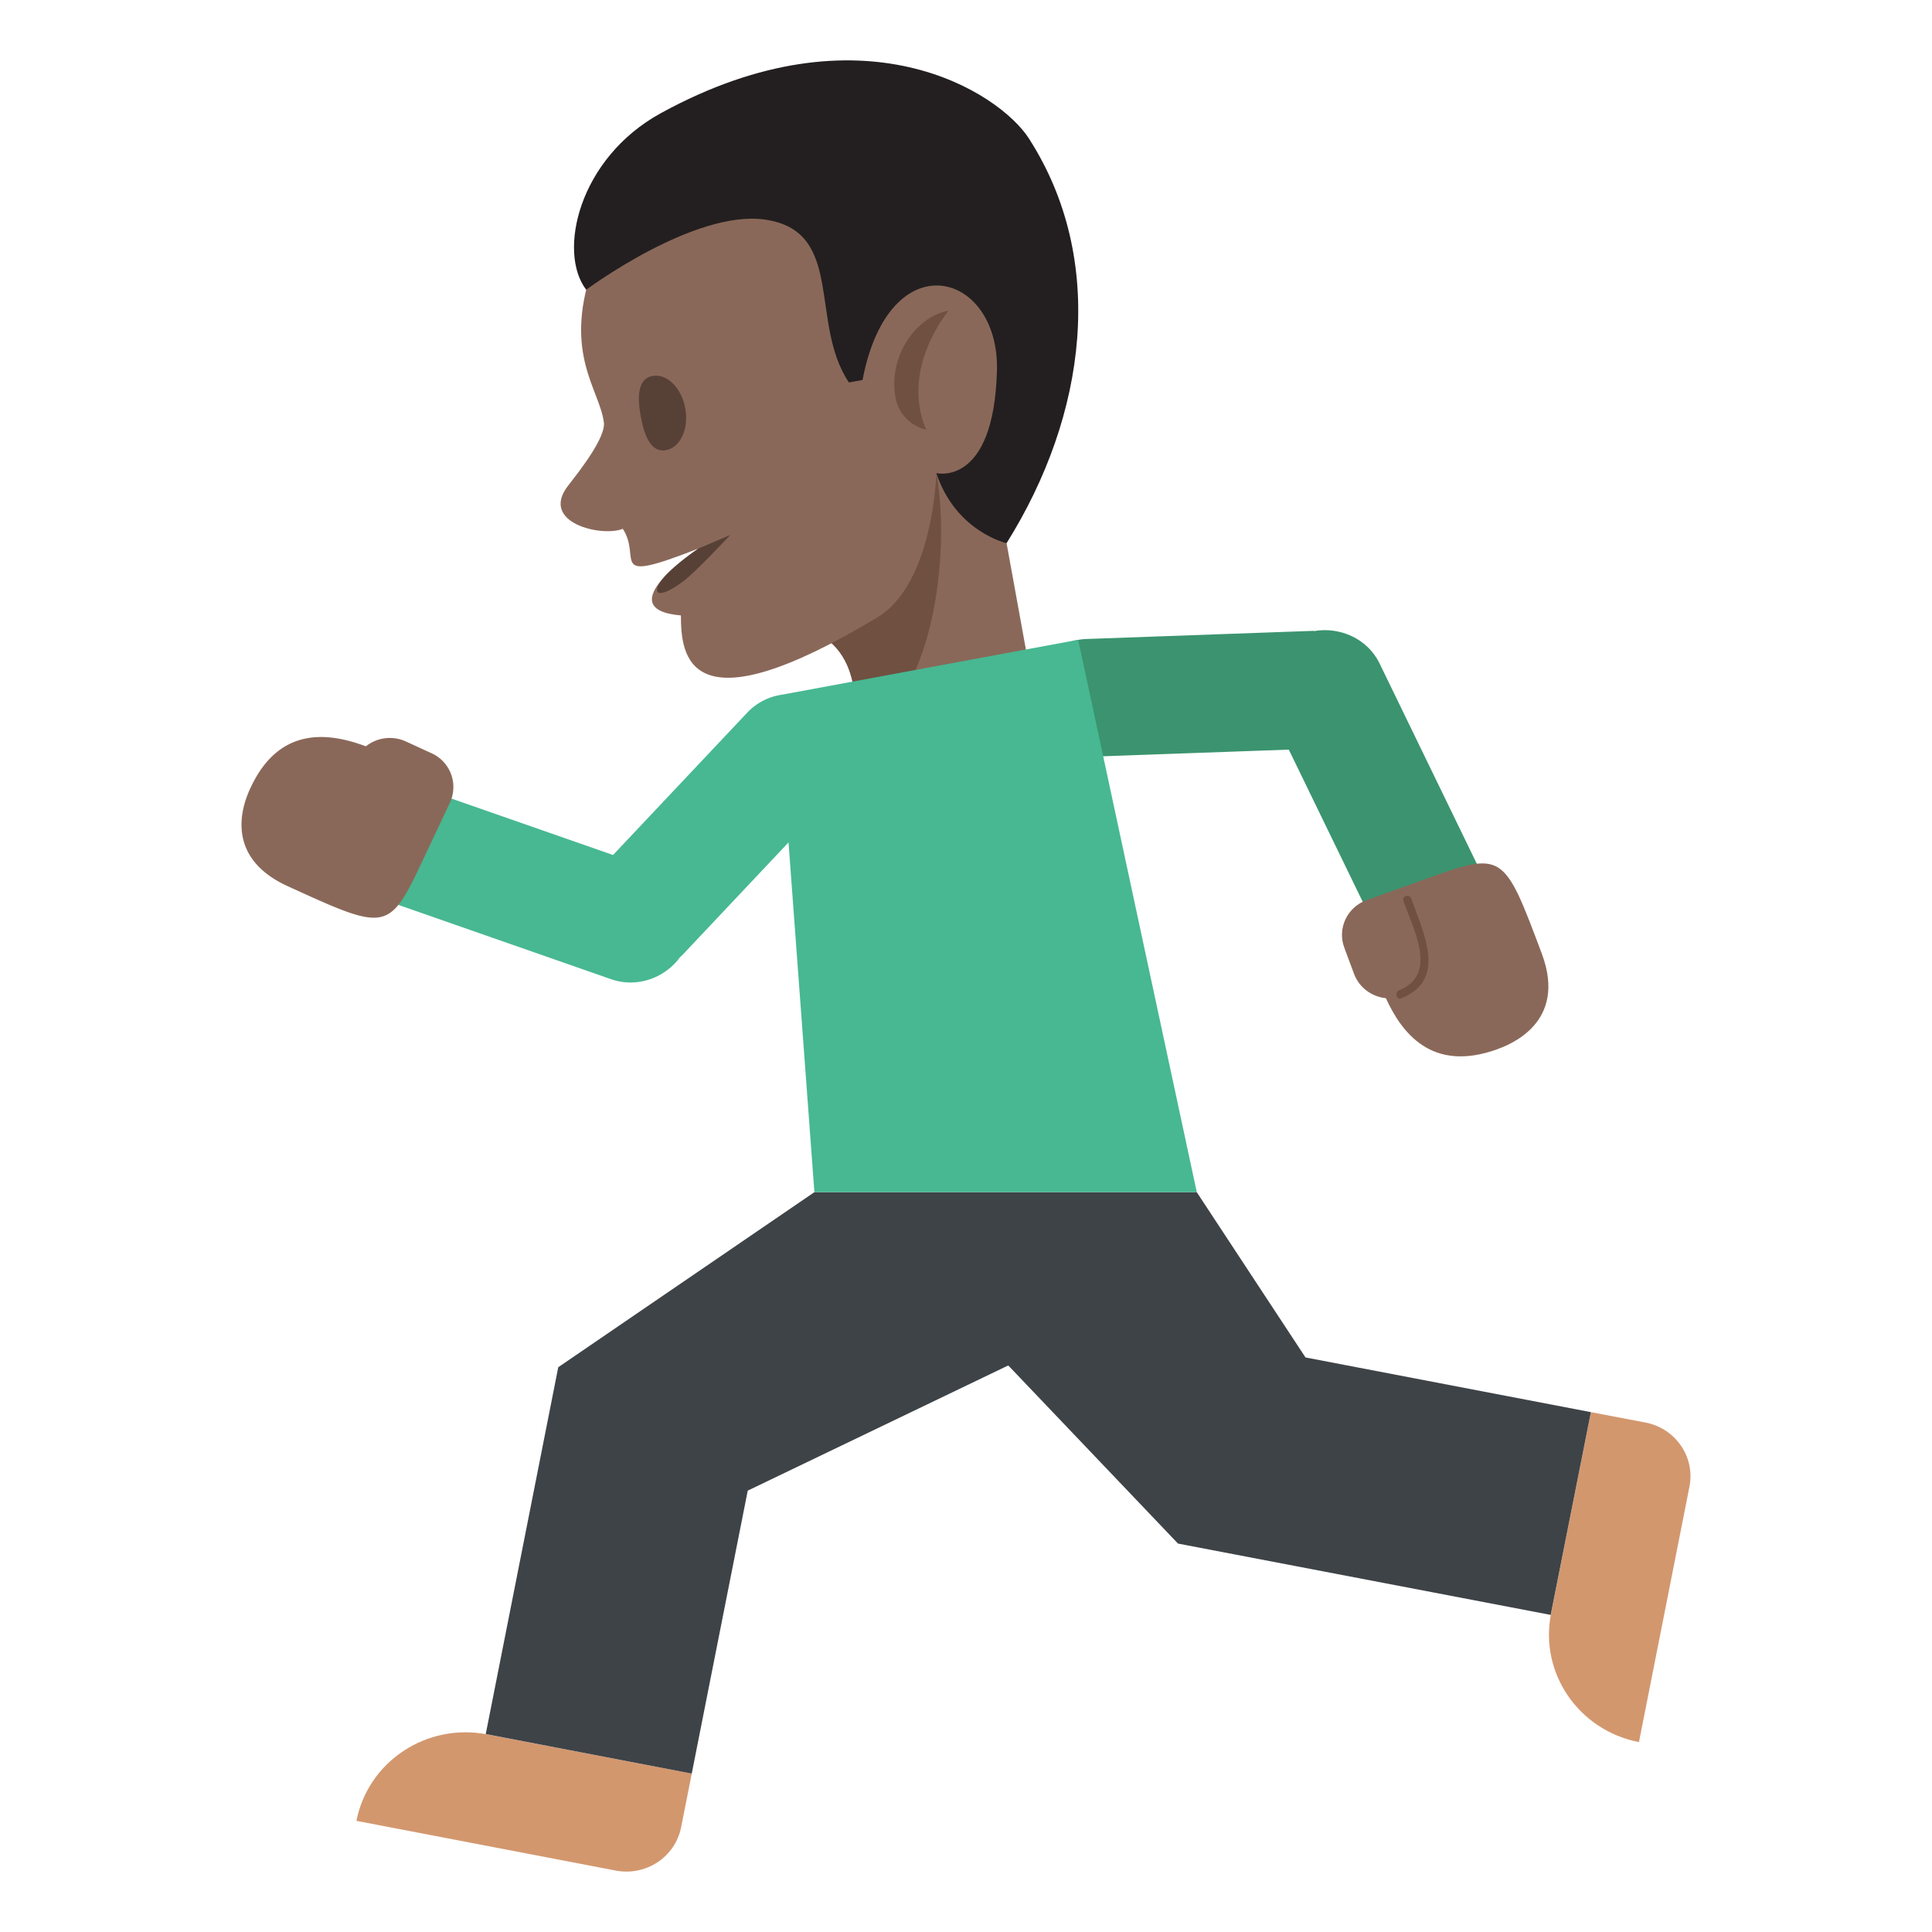 <!--
  - Copyright (c) 2022 船山信息 chuanshaninfo.com
  - The project is licensed under Mulan PubL v2.
  - You can use this software according to the terms and conditions of the Mulan
  - PubL v2. You may obtain a copy of Mulan PubL v2 at:
  -          http://license.coscl.org.cn/MulanPubL-2.0
  - THIS SOFTWARE IS PROVIDED ON AN "AS IS" BASIS, WITHOUT WARRANTIES OF ANY KIND,
  - EITHER EXPRESS OR IMPLIED, INCLUDING BUT NOT LIMITED TO NON-INFRINGEMENT,
  - MERCHANTABILITY OR FIT FOR A PARTICULAR PURPOSE.
  - See the Mulan PubL v2 for more details.
  -->

<svg xmlns="http://www.w3.org/2000/svg" width="64" height="64" viewBox="0 0 64 64"><path fill="#8A6859" d="M30.134 15.833l2.45-2.021 1.702 9.363-6.047 1.1z"/><path fill="#705041" d="M26.848 20.879c1.98.773 1.392 3.396 1.392 3.396 2.48-.45 3.321-5.617 2.778-8.603l-4.17 5.207z"/><path fill="#8A6859" d="M29.727 3.269L19.595 8.982c-.914 2.758.261 3.914.409 5.007.066.485-.748 1.541-1.182 2.095-.966 1.237 1.115 1.716 1.809 1.434.653.994-.585 1.862 2.51.651 0 0-3.046 2.009-.585 2.218.001 1.34.219 3.85 6.503.068 1.868-1.124 1.959-4.782 1.959-4.782l3.276-1.206-4.567-11.198z"/><path fill="#231F20" d="M21.893 3.748c6.672-3.656 11.216-.677 12.189.837 2.59 4.025 1.926 9.156-.738 13.408 0 0-1.681-.376-2.326-2.32 0 0 1.905.472 2.007-3.4.085-3.291-3.57-4.307-4.452.314l-.452.082c-1.329-1.979-.118-5.015-2.781-5.395-2.348-.336-5.921 2.324-5.921 2.324-.955-1.244-.254-4.356 2.474-5.85z"/><path fill="#574137" d="M22.701 13.526c.123.679-.163 1.301-.64 1.387-.477.087-.713-.439-.836-1.118-.124-.679-.088-1.255.389-1.341.477-.087.963.393 1.087 1.072z"/><path fill="#705041" d="M29.663 13.156c-.241-1.326.656-2.664 1.761-2.865 0 0-1.615 1.907-.743 3.946 0 0-.851-.162-1.018-1.081z"/><path fill="#574137" d="M24.194 17.72s-1.148 1.23-1.563 1.539c-.878.658-1.096.386-.625-.149.378-.431 1.134-.941 1.134-.941l1.054-.449z"/><g><path fill="#D3976E" d="M51.38 53.455c-.39 1.967.916 3.869 2.913 4.254l1.672-8.459c.196-.98-.458-1.936-1.457-2.127l-1.808-.344-1.32 6.676zM16.13 57.453c-1.998-.385-3.936.898-4.323 2.865l8.595 1.648c.998.189 1.967-.451 2.161-1.438l.353-1.777-6.786-1.298z"/><path fill="#3B946F" d="M49.02 28.816l-3.324-6.847c-.397-.812-1.309-1.215-2.172-1.063v-.009l-7.521.27c-1.098.033-1.954.935-1.918 2.013.036 1.076.958 1.922 2.052 1.887l6.556-.235 2.749 5.659 3.578-1.675z"/><path fill="#8A6859" d="M47.099 29.162l-1.825.654c-.648.233-.982.94-.741 1.58l.321.865c.173.46.591.758 1.055.805.514 1.121 1.502 2.479 3.68 1.695.36-.133 2.354-.848 1.487-3.165-1.277-3.408-1.277-3.408-3.977-2.434z"/><path fill="#705041" d="M46.42 33.072c1.539-.625.722-2.179.332-3.302-.059-.167-.321-.094-.264.073.321.926 1.169 2.432-.141 2.963-.16.066-.091.333.073.266z"/><path fill="#3E4347" d="M43.246 44.967l-3.598-5.469v-.006h-12.67l-8.485 5.799-2.402 12.152 6.824 1.309 1.855-9.373 8.63-4.147 5.623 5.901 12.346 2.363 1.331-6.717z"/><g><path fill="#47B892" d="M39.645 39.492l-3.929-18.298-9.803 1.817a1.967 1.967 0 0 0-1.149.585l-4.456 4.727-6.008-2.098-1.319 3.676 7.268 2.538c.862.298 1.796-.048 2.295-.755l.009.007 3.568-3.785.857 11.586h12.667z"/><path fill="#8A6859" d="M14.09 28.318l.815-1.731a1.227 1.227 0 0 0-.612-1.636l-.85-.39a1.275 1.275 0 0 0-1.323.162c-1.17-.438-2.844-.712-3.814 1.36-.16.342-1.052 2.234 1.225 3.273 3.351 1.532 3.351 1.532 4.559-1.038z"/></g></g></svg>